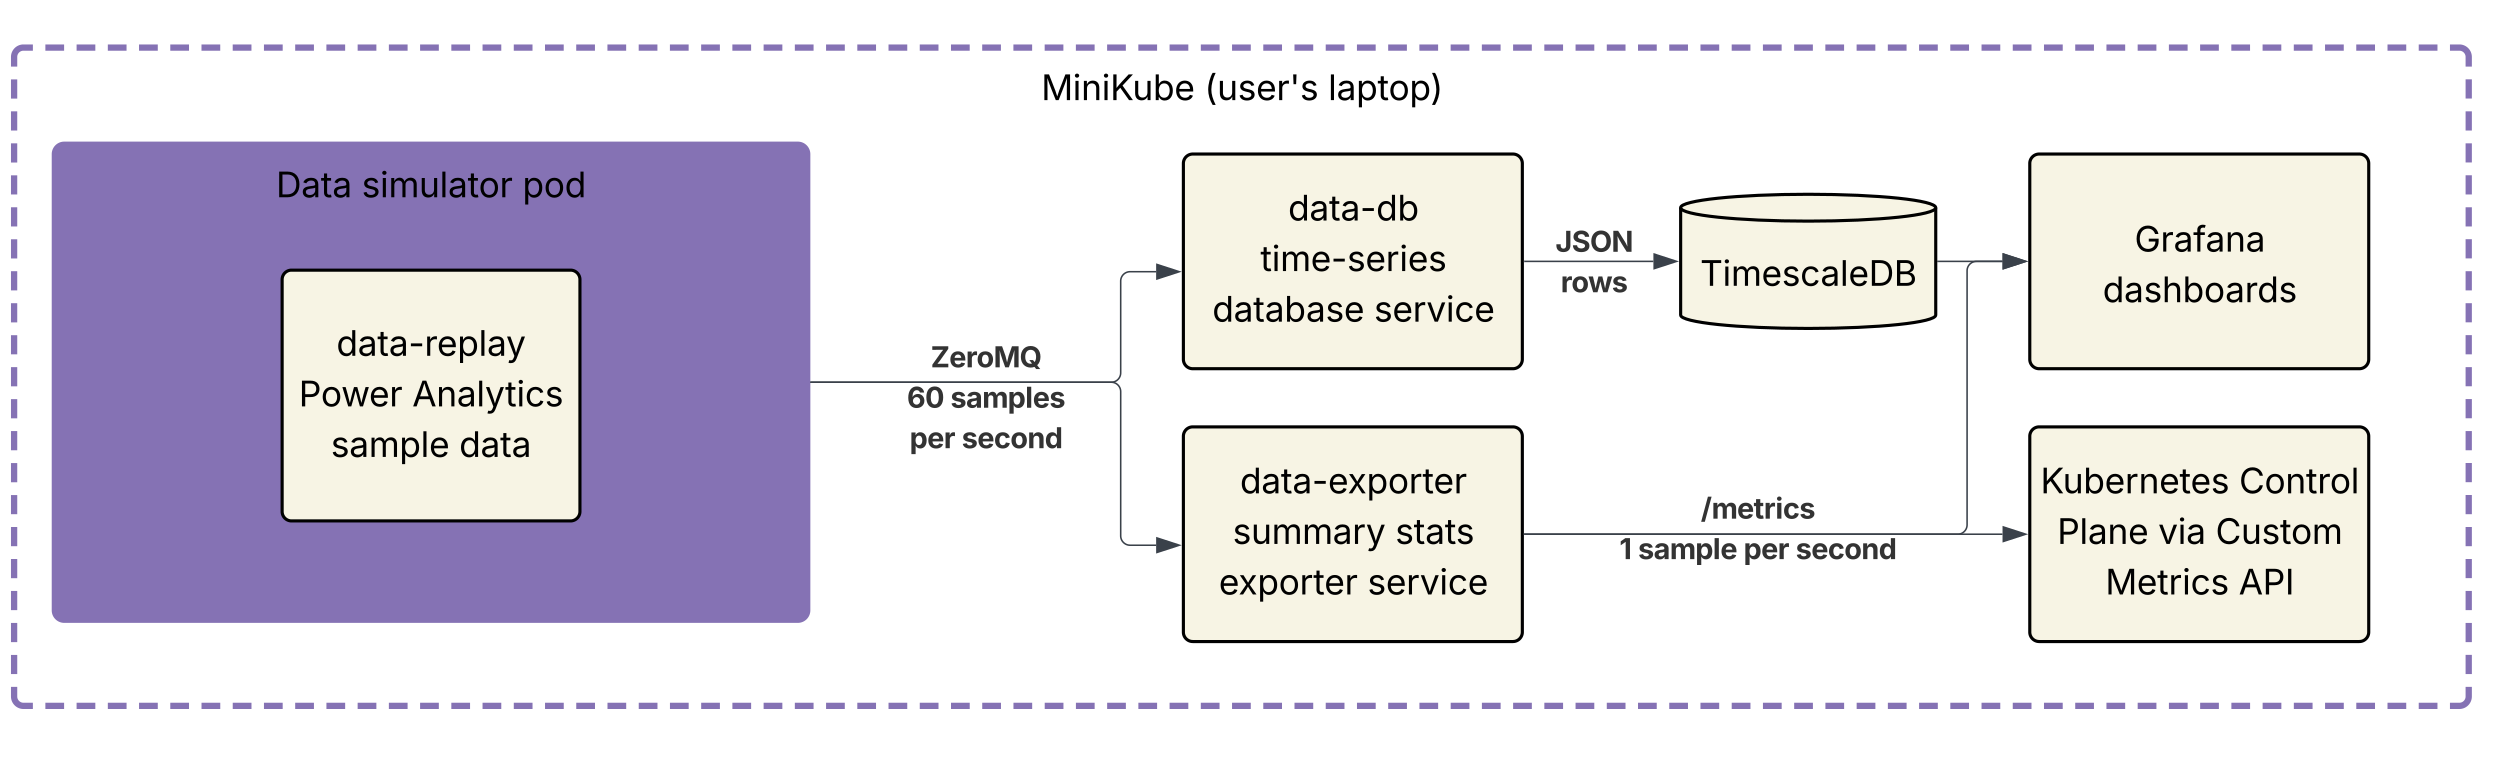 <svg xmlns="http://www.w3.org/2000/svg" xmlns:xlink="http://www.w3.org/1999/xlink" xmlns:lucid="lucid" width="1595" height="486"><g transform="translate(-1744 349)" lucid:page-tab-id="mJ1S~nfgx_aI"><path d="M1753-312.65a6 6 0 0 1 6-6h1554a6 6 0 0 1 6 6v408a6 6 0 0 1-6 6H1759a6 6 0 0 1-6-6z" fill-opacity="0"/><path d="M1772.95-318.65h11.95m7.97 0h11.95m7.97 0h11.95m7.96 0h11.97m7.97 0h11.95m7.96 0h11.96m7.96 0h11.96m7.97 0h11.96m7.97 0h11.96m7.95 0h11.96m7.98 0h11.95m7.97 0h11.95m7.97 0h11.96m7.97 0h11.95m7.97 0h11.95m7.97 0h11.95m7.97 0h11.95m7.97 0h11.95m7.96 0h11.95m8 0h11.94m7.97 0h11.96m7.97 0h11.95m7.97 0h11.96m7.98 0h11.95m7.97 0h11.95m7.97 0h11.96m7.97 0h11.95m7.97 0h11.95m7.97 0h11.95m7.97 0h11.95m7.97 0h11.95m7.96 0h11.95m8 0h11.94m7.97 0h11.96m7.97 0h11.95m7.97 0h11.96m7.98 0h11.95m7.97 0h11.95m7.97 0h11.96m7.97 0h11.95m7.97 0h11.95m7.97 0h11.95m7.97 0h11.95m7.97 0h11.95m7.96 0h11.95m8 0h11.94m7.97 0h11.96m7.97 0h11.95m7.97 0h11.96m7.98 0h11.95m7.97 0h11.95m7.97 0h11.96m7.97 0h11.95m7.97 0h11.95m7.97 0h11.95m7.97 0h11.95m7.97 0h11.95m7.96 0h11.95m8 0h11.94m7.97 0h11.96m7.97 0h11.95m7.97 0h11.96m7.98 0h11.95m7.97 0h11.95m7.97 0h11.96m7.97 0h11.95m7.97 0h11.95m7.97 0h11.95m7.97 0h11.95m7.97 0h11.95m7.96 0h11.95m8 0h11.94m7.97 0h11.96m7.97 0h11.95m7.97 0h11.96m7.98 0h11.95m7.97 0h11.95m7.97 0h5.98a6 6 0 0 1 6 6v6.12m0 8.16v12.24m0 8.16v12.24m0 8.16v12.24m0 8.16v12.24m0 8.16v12.24m0 8.16v12.24m0 8.16v12.24m0 8.16v12.24m0 8.16v12.24m0 8.16v12.24m0 8.16v12.24m0 8.16v12.24m0 8.16v12.24m0 8.16v12.24m0 8.16V-.53m0 8.16v12.24m0 8.16v12.24m0 8.16v12.24m0 8.16v12.24m0 8.16v6.12a6 6 0 0 1-6 6h-5.98m-7.97 0h-11.95m-7.97 0h-11.95m-7.97 0h-11.95m-7.97 0h-11.95m-7.97 0h-11.95m-7.96 0h-11.95m-8 0h-11.94m-7.97 0h-11.96m-7.97 0h-11.95m-7.97 0h-11.96m-7.98 0h-11.95m-7.97 0h-11.95m-7.97 0h-11.96m-7.97 0h-11.95m-7.97 0h-11.95m-7.97 0h-11.95m-7.97 0h-11.95m-7.97 0h-11.95m-7.96 0h-11.95m-8 0h-11.94m-7.97 0h-11.96m-7.97 0h-11.95m-7.97 0h-11.96m-7.98 0h-11.95m-7.97 0h-11.95m-7.97 0h-11.96m-7.97 0h-11.95m-7.97 0h-11.95m-7.97 0h-11.95m-7.97 0h-11.95m-7.97 0h-11.95m-7.96 0h-11.95m-8 0h-11.94m-7.97 0h-11.96m-7.97 0h-11.95m-7.97 0h-11.96m-7.98 0h-11.95m-7.97 0h-11.95m-7.97 0h-11.96m-7.97 0h-11.95m-7.97 0h-11.95m-7.97 0h-11.95m-7.97 0h-11.95m-7.97 0h-11.95m-7.96 0h-11.95m-8 0h-11.94m-7.97 0h-11.96m-7.97 0h-11.95m-7.97 0h-11.96m-7.98 0h-11.95m-7.97 0h-11.95m-7.97 0h-11.96m-7.97 0h-11.95m-7.97 0h-11.95m-7.97 0h-11.95m-7.97 0h-11.95m-7.97 0h-11.95m-7.96 0h-11.95m-8 0h-11.94m-7.97 0h-11.96m-7.97 0h-11.95m-7.97 0h-11.96m-7.98 0h-11.95m-7.97 0h-11.95m-7.97 0h-11.96m-7.97 0h-11.95m-7.97 0h-11.95m-7.97 0h-11.95m-7.96 0h-11.97m-7.97 0h-11.95m-7.96 0h-11.96m-7.96 0h-11.96m-7.97 0h-11.96m-7.97 0h-11.96m-7.95 0h-11.96m-7.98 0h-11.95m-7.97 0h-11.95m-7.97 0H1759a6 6 0 0 1-6-6v-6.12m0-8.16V68.83m0-8.16V48.43m0-8.16V28.03m0-8.16V7.63m0-8.16v-12.24m0-8.16v-12.24m0-8.16v-12.24m0-8.16v-12.24m0-8.16v-12.24m0-8.16v-12.24m0-8.16v-12.24m0-8.16v-12.24m0-8.16v-12.24m0-8.16v-12.24m0-8.16v-12.24m0-8.16v-12.24m0-8.16v-12.24m0-8.16v-12.24m0-8.16v-12.24m0-8.16v-6.12a6 6 0 0 1 6-6h5.98" stroke="#8572b4" stroke-width="4" fill="none"/><use xlink:href="#a" transform="matrix(1,0,0,1,1765,-306.652) translate(643.326 21.528)"/><use xlink:href="#b" transform="matrix(1,0,0,1,1765,-306.652) translate(747.428 21.528)"/><use xlink:href="#c" transform="matrix(1,0,0,1,1765,-306.652) translate(826.367 21.528)"/><path d="M2499-70.65a6 6 0 0 1 6-6h204.25a6 6 0 0 1 6 6V54.3a6 6 0 0 1-6 6H2505a6 6 0 0 1-6-6z" stroke="#000" stroke-width="2" fill="#f7f4e4"/><use xlink:href="#d" transform="matrix(1,0,0,1,2504,-71.652) translate(31.115 37.403)"/><use xlink:href="#e" transform="matrix(1,0,0,1,2504,-71.652) translate(26.449 69.668)"/><use xlink:href="#f" transform="matrix(1,0,0,1,2504,-71.652) translate(130.182 69.668)"/><use xlink:href="#g" transform="matrix(1,0,0,1,2504,-71.652) translate(17.611 101.934)"/><use xlink:href="#h" transform="matrix(1,0,0,1,2504,-71.652) translate(112.468 101.934)"/><path d="M2499-244.72a6 6 0 0 1 6-6h204.25a6 6 0 0 1 6 6v124.96a6 6 0 0 1-6 6H2505a6 6 0 0 1-6-6z" stroke="#000" stroke-width="2" fill="#f7f4e4"/><use xlink:href="#i" transform="matrix(1,0,0,1,2504,-245.723) translate(61.812 37.403)"/><use xlink:href="#j" transform="matrix(1,0,0,1,2504,-245.723) translate(44.12 69.668)"/><use xlink:href="#k" transform="matrix(1,0,0,1,2504,-245.723) translate(13.45 101.934)"/><use xlink:href="#h" transform="matrix(1,0,0,1,2504,-245.723) translate(116.629 101.934)"/><path d="M2716.75-182.24h82.12" stroke="#3a414a" fill="none"/><path d="M2716.76-181.77h-.5v-.95h.5z" stroke="#3a414a" stroke-width=".05" fill="#3a414a"/><path d="M2813.63-182.24l-14.26 4.63v-9.28z" stroke="#3a414a" fill="#3a414a"/><path d="M2980.5-182.24h41.12" stroke="#3a414a" fill="none"/><path d="M2980.5-181.77h-.5v-.95h.5z" stroke="#3a414a" stroke-width=".05" fill="#3a414a"/><path d="M3036.38-182.24l-14.26 4.63v-9.28z" stroke="#3a414a" fill="#3a414a"/><path d="M3039-244.72a6 6 0 0 1 6-6h204.25a6 6 0 0 1 6 6v124.96a6 6 0 0 1-6 6H3045a6 6 0 0 1-6-6z" stroke="#000" stroke-width="2" fill="#f7f4e4"/><use xlink:href="#l" transform="matrix(1,0,0,1,3044,-245.723) translate(61.806 57.247)"/><use xlink:href="#m" transform="matrix(1,0,0,1,3044,-245.723) translate(41.543 89.512)"/><path d="M2716.75-8.17H2993a6 6 0 0 0 6-6v-162.07a6 6 0 0 1 6-6h16.62" stroke="#3a414a" fill="none"/><path d="M2716.76-7.7h-.5v-.95h.5z" stroke="#3a414a" stroke-width=".05" fill="#3a414a"/><path d="M3036.38-182.24l-14.26 4.63v-9.28z" stroke="#3a414a" fill="#3a414a"/><path d="M1779-250.65a6 6 0 0 1 6-6h468a6 6 0 0 1 6 6V40.4a6 6 0 0 1-6 6h-468a6 6 0 0 1-6-6z" stroke="#8572b4" stroke-width="4" fill="#8572b4"/><use xlink:href="#n" transform="matrix(1,0,0,1,1791,-244.652) translate(129.134 21.528)"/><use xlink:href="#o" transform="matrix(1,0,0,1,1791,-244.652) translate(183.756 21.528)"/><use xlink:href="#p" transform="matrix(1,0,0,1,1791,-244.652) translate(286.328 21.528)"/><path d="M2261.5-105.13H2453a6 6 0 0 1 6 6v91.98a6 6 0 0 0 6 6h16.62" stroke="#3a414a" fill="none"/><path d="M2261.5-104.66h-.5v-.95h.5z" stroke="#3a414a" stroke-width=".05" fill="#3a414a"/><path d="M2496.38-1.15l-14.26 4.63V-5.8z" stroke="#3a414a" fill="#3a414a"/><path d="M2716.75-8.17h304.87" stroke="#3a414a" fill="none"/><path d="M2716.76-7.7h-.5v-.95h.5z" stroke="#3a414a" stroke-width=".05" fill="#3a414a"/><path d="M3036.38-8.17l-14.26 4.63v-9.27z" stroke="#3a414a" fill="#3a414a"/><path d="M3039-70.65a6 6 0 0 1 6-6h204.25a6 6 0 0 1 6 6V54.3a6 6 0 0 1-6 6H3045a6 6 0 0 1-6-6z" stroke="#000" stroke-width="2" fill="#f7f4e4"/><use xlink:href="#q" transform="matrix(1,0,0,1,3044,-71.652) translate(1.834 37.403)"/><use xlink:href="#r" transform="matrix(1,0,0,1,3044,-71.652) translate(128.505 37.403)"/><use xlink:href="#s" transform="matrix(1,0,0,1,3044,-71.652) translate(12.533 69.668)"/><use xlink:href="#t" transform="matrix(1,0,0,1,3044,-71.652) translate(76.921 69.668)"/><use xlink:href="#u" transform="matrix(1,0,0,1,3044,-71.652) translate(113.521 69.668)"/><use xlink:href="#v" transform="matrix(1,0,0,1,3044,-71.652) translate(43.219 101.934)"/><use xlink:href="#w" transform="matrix(1,0,0,1,3044,-71.652) translate(128.288 101.934)"/><path d="M1924-170.65a6 6 0 0 1 6-6h178a6 6 0 0 1 6 6v148a6 6 0 0 1-6 6h-178a6 6 0 0 1-6-6z" stroke="#000" stroke-width="2" fill="#f7f4e4"/><g><use xlink:href="#x" transform="matrix(1,0,0,1,1929,-171.652) translate(29.627 49.653)"/><use xlink:href="#y" transform="matrix(1,0,0,1,1929,-171.652) translate(5.663 81.918)"/><use xlink:href="#z" transform="matrix(1,0,0,1,1929,-171.652) translate(78.015 81.918)"/><use xlink:href="#A" transform="matrix(1,0,0,1,1929,-171.652) translate(26.095 114.184)"/><use xlink:href="#B" transform="matrix(1,0,0,1,1929,-171.652) translate(107.963 114.184)"/></g><path d="M2261.5-105.13H2453a6 6 0 0 0 6-6v-58.52a6 6 0 0 1 6-6h16.62" stroke="#3a414a" fill="none"/><path d="M2261.5-104.66h-.5v-.95h.5z" stroke="#3a414a" stroke-width=".05" fill="#3a414a"/><path d="M2496.38-175.65l-14.26 4.63v-9.27z" stroke="#3a414a" fill="#3a414a"/><path d="M2266.53-131.32a6 6 0 0 1 6-6H2473a6 6 0 0 1 6 6v71.15a6 6 0 0 1-6 6h-200.47a6 6 0 0 1-6-6z" fill="none"/><g><use xlink:href="#C" transform="matrix(1,0,0,1,2271.533,-132.318) translate(66.261 17.655)"/><use xlink:href="#D" transform="matrix(1,0,0,1,2271.533,-132.318) translate(51.092 43.467)"/><use xlink:href="#E" transform="matrix(1,0,0,1,2271.533,-132.318) translate(78.835 43.467)"/><use xlink:href="#F" transform="matrix(1,0,0,1,2271.533,-132.318) translate(52.785 69.28)"/><use xlink:href="#G" transform="matrix(1,0,0,1,2271.533,-132.318) translate(86.031 69.28)"/></g><path d="M2759-34.65a6 6 0 0 1 6-6h200.47a6 6 0 0 1 6 6v45.33a6 6 0 0 1-6 6H2765a6 6 0 0 1-6-6z" fill="none"/><g><use xlink:href="#H" transform="matrix(1,0,0,1,2764,-35.652) translate(65.085 17.561)"/><use xlink:href="#I" transform="matrix(1,0,0,1,2764,-35.652) translate(13.184 43.373)"/><use xlink:href="#J" transform="matrix(1,0,0,1,2764,-35.652) translate(25.059 43.373)"/><use xlink:href="#K" transform="matrix(1,0,0,1,2764,-35.652) translate(92.385 43.373)"/><use xlink:href="#L" transform="matrix(1,0,0,1,2764,-35.652) translate(125.632 43.373)"/></g><path d="M2699-204.9a6 6 0 0 1 6-6h111.75a6 6 0 0 1 6 6v45.32a6 6 0 0 1-6 6H2705a6 6 0 0 1-6-6z" fill="none"/><g><use xlink:href="#M" transform="matrix(1,0,0,1,2704,-205.91) translate(32.36 17.561)"/><use xlink:href="#N" transform="matrix(1,0,0,1,2704,-205.91) translate(35.733 43.373)"/></g><path d="M2979-148c0 4.72-36.43 8.55-81.37 8.55-44.95 0-81.38-3.83-81.38-8.56v-68.48c0-4.73 36.43-8.56 81.38-8.56 44.94 0 81.37 3.83 81.37 8.56z" stroke="#000" stroke-width="2" fill="#f7f4e4"/><path d="M2979-216.48c0 4.73-36.43 8.56-81.37 8.56-44.95 0-81.38-3.83-81.38-8.56" stroke="#000" stroke-width="2" fill="none"/><g><use xlink:href="#O" transform="matrix(1,0,0,1,2821.251,-202.921) translate(7.408 36.278)"/></g><defs><path d="M180 0v-1490h270l367 940c28 72 75 218 110 339 35-117 81-264 110-339l362-940h271V0h-187c2-448-5-837 7-1287-157 497-311 829-483 1287H842C666-458 514-784 354-1284c12 438 5 843 7 1284H180" id="P"/><path d="M158 0v-1118h180V0H158zm91-1301c-68 0-125-53-125-119s57-119 125-119c69 0 126 53 126 119s-57 119-126 119" id="Q"/><path d="M338-670V0H158v-1118h173l1 207c72-158 192-221 342-221 226 0 378 139 378 422V0H872v-695c0-172-96-275-252-275-161 0-282 109-282 300" id="R"/><path d="M180 0v-1490h190c0 262 1 526-3 784 217-279 467-523 702-784h249L716-845 1319 0h-225L585-716 370-489V0H180" id="S"/><path d="M537 14c-226 0-379-139-379-422v-710h180v695c0 172 97 275 253 275 160 0 281-109 281-300v-670h181V0H879v-209C806-46 684 14 537 14" id="T"/><path d="M677 24c-213 0-288-135-325-197h-20V0H158v-1490h180v551h14c37-59 106-193 324-193 279 0 474 222 474 576 0 356-194 580-473 580zm-27-161c209 0 317-186 317-421 0-232-105-413-317-413-206 0-314 166-314 413 0 249 111 421 314 421" id="U"/><path d="M628 24c-324 0-524-230-524-574 0-343 198-582 503-582 237 0 487 146 487 559v75H286c9 234 145 362 343 362 132 0 231-58 273-172l174 48C1024-91 857 24 628 24zM287-650h624c-17-190-120-322-304-322-192 0-309 151-320 322" id="V"/><g id="a"><use transform="matrix(0.011,0,0,0.011,0,0)" xlink:href="#P"/><use transform="matrix(0.011,0,0,0.011,20.074,0)" xlink:href="#Q"/><use transform="matrix(0.011,0,0,0.011,25.456,0)" xlink:href="#R"/><use transform="matrix(0.011,0,0,0.011,38.585,0)" xlink:href="#Q"/><use transform="matrix(0.011,0,0,0.011,43.967,0)" xlink:href="#S"/><use transform="matrix(0.011,0,0,0.011,58.149,0)" xlink:href="#T"/><use transform="matrix(0.011,0,0,0.011,71.289,0)" xlink:href="#U"/><use transform="matrix(0.011,0,0,0.011,84.896,0)" xlink:href="#V"/></g><path d="M218-607c0-325 108-727 258-974h175c-155 315-250 682-250 974 0 265 78 531 250 886H476C306-10 218-315 218-607" id="W"/><path d="M538 24C308 24 148-78 108-271l171-41c32 123 123 178 257 178 156 0 256-77 256-169 0-77-54-128-164-154l-186-44c-203-48-300-148-300-305 0-192 176-326 414-326 230 0 351 112 402 269l-163 42c-31-80-94-158-238-158-133 0-233 69-233 162 0 83 57 129 188 160l169 40c203 48 298 149 298 302 0 196-179 339-441 339" id="X"/><path d="M158 0v-1118h174v172h12c41-113 157-188 290-188 26 0 70 2 91 3v181c-11-2-60-10-108-10-161 0-279 109-279 260V0H158" id="Y"/><path d="M232-923l-22-567h194l-22 567H232" id="Z"/><g id="b"><use transform="matrix(0.011,0,0,0.011,0,0)" xlink:href="#W"/><use transform="matrix(0.011,0,0,0.011,8.105,0)" xlink:href="#T"/><use transform="matrix(0.011,0,0,0.011,21.246,0)" xlink:href="#X"/><use transform="matrix(0.011,0,0,0.011,32.975,0)" xlink:href="#V"/><use transform="matrix(0.011,0,0,0.011,45.931,0)" xlink:href="#Y"/><use transform="matrix(0.011,0,0,0.011,54.297,0)" xlink:href="#Z"/><use transform="matrix(0.011,0,0,0.011,60.959,0)" xlink:href="#X"/></g><path d="M338-1490V0H158v-1490h180" id="aa"/><path d="M471 26C259 26 90-98 90-318c0-256 228-303 435-329 202-27 287-16 287-108 0-139-79-219-234-219-161 0-248 86-283 164l-173-57c86-203 278-265 451-265 150 0 419 46 419 395V0H815v-152h-12C765-73 660 26 471 26zm31-159c199 0 310-134 310-271v-155c-30 35-226 55-295 64-131 17-246 59-246 186 0 116 97 176 231 176" id="ab"/><path d="M158 418v-1536h174v179h20c37-59 106-193 324-193 279 0 474 222 474 576 0 356-194 580-473 580-213 0-288-135-325-197h-14v591H158zm492-555c209 0 317-186 317-421 0-232-105-413-317-413-206 0-314 166-314 413 0 249 111 421 314 421" id="ac"/><path d="M598-1118v154H368v674c0 100 37 144 132 144 23 0 62-6 92-12L629-6c-37 13-88 20-134 20-193 0-307-107-307-290v-688H20v-154h168v-266h180v266h230" id="ad"/><path d="M613 24c-304 0-509-231-509-576 0-350 205-580 509-580 305 0 511 230 511 580 0 345-206 576-511 576zm0-161c226 0 329-195 329-415 0-222-103-419-329-419-223 0-326 196-326 419 0 220 103 415 326 415" id="ae"/><path d="M96 279C273-86 346-350 346-607c0-292-95-659-250-974h175c150 246 258 650 258 974 0 297-91 602-258 886H96" id="af"/><g id="c"><use transform="matrix(0.011,0,0,0.011,0,0)" xlink:href="#aa"/><use transform="matrix(0.011,0,0,0.011,5.382,0)" xlink:href="#ab"/><use transform="matrix(0.011,0,0,0.011,17.86,0)" xlink:href="#ac"/><use transform="matrix(0.011,0,0,0.011,31.467,0)" xlink:href="#ad"/><use transform="matrix(0.011,0,0,0.011,38.52,0)" xlink:href="#ae"/><use transform="matrix(0.011,0,0,0.011,51.845,0)" xlink:href="#ac"/><use transform="matrix(0.011,0,0,0.011,65.202,0)" xlink:href="#af"/></g><path d="M577 24c-279 0-473-224-473-580 0-354 195-576 474-576 218 0 287 134 324 193h14v-551h180V0H922v-173h-20C865-111 790 24 577 24zm27-161c203 0 314-172 314-421 0-247-108-413-314-413-212 0-317 181-317 413 0 235 108 421 317 421" id="ag"/><path d="M798-719v166H144v-166h654" id="ah"/><path d="M65 0l393-574-370-544h210c88 136 192 297 267 435 67-142 176-302 264-435h206L661-564 1053 0H844c-94-144-206-310-287-458C484-308 366-142 273 0H65" id="ai"/><g id="d"><use transform="matrix(0.011,0,0,0.011,0,0)" xlink:href="#ag"/><use transform="matrix(0.011,0,0,0.011,13.607,0)" xlink:href="#ab"/><use transform="matrix(0.011,0,0,0.011,26.085,0)" xlink:href="#ad"/><use transform="matrix(0.011,0,0,0.011,33.464,0)" xlink:href="#ab"/><use transform="matrix(0.011,0,0,0.011,45.942,0)" xlink:href="#ah"/><use transform="matrix(0.011,0,0,0.011,56.163,0)" xlink:href="#V"/><use transform="matrix(0.011,0,0,0.011,68.62,0)" xlink:href="#ai"/><use transform="matrix(0.011,0,0,0.011,80.751,0)" xlink:href="#ac"/><use transform="matrix(0.011,0,0,0.011,94.358,0)" xlink:href="#ae"/><use transform="matrix(0.011,0,0,0.011,107.682,0)" xlink:href="#Y"/><use transform="matrix(0.011,0,0,0.011,116.395,0)" xlink:href="#ad"/><use transform="matrix(0.011,0,0,0.011,123.448,0)" xlink:href="#V"/><use transform="matrix(0.011,0,0,0.011,136.404,0)" xlink:href="#Y"/></g><path d="M158 0v-1118h175l1 205c55-151 181-225 313-225 147 0 245 90 285 228 53-141 190-228 352-228 194 0 352 125 352 384V0h-181v-749c0-161-105-225-225-225-151 0-243 103-243 244V0H807v-767c0-124-93-207-219-207-131 0-250 92-250 270V0H158" id="aj"/><path d="M140 405l46-156c120 36 205 19 263-150l32-93L54-1118h197c107 313 237 620 324 950 87-331 219-637 326-950h196L606 167c-68 178-176 259-334 259-64 0-113-12-132-21" id="ak"/><g id="e"><use transform="matrix(0.011,0,0,0.011,0,0)" xlink:href="#X"/><use transform="matrix(0.011,0,0,0.011,11.73,0)" xlink:href="#T"/><use transform="matrix(0.011,0,0,0.011,24.87,0)" xlink:href="#aj"/><use transform="matrix(0.011,0,0,0.011,44.336,0)" xlink:href="#aj"/><use transform="matrix(0.011,0,0,0.011,63.802,0)" xlink:href="#ab"/><use transform="matrix(0.011,0,0,0.011,76.28,0)" xlink:href="#Y"/><use transform="matrix(0.011,0,0,0.011,84.993,0)" xlink:href="#ak"/></g><g id="f"><use transform="matrix(0.011,0,0,0.011,0,0)" xlink:href="#X"/><use transform="matrix(0.011,0,0,0.011,11.73,0)" xlink:href="#ad"/><use transform="matrix(0.011,0,0,0.011,19.108,0)" xlink:href="#ab"/><use transform="matrix(0.011,0,0,0.011,31.586,0)" xlink:href="#ad"/><use transform="matrix(0.011,0,0,0.011,38.639,0)" xlink:href="#X"/></g><g id="g"><use transform="matrix(0.011,0,0,0.011,0,0)" xlink:href="#V"/><use transform="matrix(0.011,0,0,0.011,12.457,0)" xlink:href="#ai"/><use transform="matrix(0.011,0,0,0.011,24.588,0)" xlink:href="#ac"/><use transform="matrix(0.011,0,0,0.011,38.194,0)" xlink:href="#ae"/><use transform="matrix(0.011,0,0,0.011,51.519,0)" xlink:href="#Y"/><use transform="matrix(0.011,0,0,0.011,60.232,0)" xlink:href="#ad"/><use transform="matrix(0.011,0,0,0.011,67.285,0)" xlink:href="#V"/><use transform="matrix(0.011,0,0,0.011,80.241,0)" xlink:href="#Y"/></g><path d="M481 0L54-1118h197c107 314 236 620 325 951 87-331 217-637 324-951h197L670 0H481" id="al"/><path d="M613 24c-304 0-509-231-509-576 0-350 205-580 509-580 216 0 392 114 453 309l-173 49c-33-115-133-197-280-197-223 0-326 196-326 419 0 220 103 415 326 415 150 0 252-85 285-206l172 49C1010-95 832 24 613 24" id="am"/><g id="h"><use transform="matrix(0.011,0,0,0.011,0,0)" xlink:href="#X"/><use transform="matrix(0.011,0,0,0.011,11.73,0)" xlink:href="#V"/><use transform="matrix(0.011,0,0,0.011,24.685,0)" xlink:href="#Y"/><use transform="matrix(0.011,0,0,0.011,33.398,0)" xlink:href="#al"/><use transform="matrix(0.011,0,0,0.011,45.888,0)" xlink:href="#Q"/><use transform="matrix(0.011,0,0,0.011,51.27,0)" xlink:href="#am"/><use transform="matrix(0.011,0,0,0.011,63.965,0)" xlink:href="#V"/></g><g id="i"><use transform="matrix(0.011,0,0,0.011,0,0)" xlink:href="#ag"/><use transform="matrix(0.011,0,0,0.011,13.607,0)" xlink:href="#ab"/><use transform="matrix(0.011,0,0,0.011,26.085,0)" xlink:href="#ad"/><use transform="matrix(0.011,0,0,0.011,33.464,0)" xlink:href="#ab"/><use transform="matrix(0.011,0,0,0.011,45.942,0)" xlink:href="#ah"/><use transform="matrix(0.011,0,0,0.011,56.163,0)" xlink:href="#ag"/><use transform="matrix(0.011,0,0,0.011,69.77,0)" xlink:href="#U"/></g><g id="j"><use transform="matrix(0.011,0,0,0.011,0,0)" xlink:href="#ad"/><use transform="matrix(0.011,0,0,0.011,7.27,0)" xlink:href="#Q"/><use transform="matrix(0.011,0,0,0.011,12.652,0)" xlink:href="#aj"/><use transform="matrix(0.011,0,0,0.011,32.118,0)" xlink:href="#V"/><use transform="matrix(0.011,0,0,0.011,45.074,0)" xlink:href="#ah"/><use transform="matrix(0.011,0,0,0.011,55.295,0)" xlink:href="#X"/><use transform="matrix(0.011,0,0,0.011,67.025,0)" xlink:href="#V"/><use transform="matrix(0.011,0,0,0.011,79.98,0)" xlink:href="#Y"/><use transform="matrix(0.011,0,0,0.011,88.694,0)" xlink:href="#Q"/><use transform="matrix(0.011,0,0,0.011,94.076,0)" xlink:href="#V"/><use transform="matrix(0.011,0,0,0.011,107.031,0)" xlink:href="#X"/></g><g id="k"><use transform="matrix(0.011,0,0,0.011,0,0)" xlink:href="#ag"/><use transform="matrix(0.011,0,0,0.011,13.607,0)" xlink:href="#ab"/><use transform="matrix(0.011,0,0,0.011,26.085,0)" xlink:href="#ad"/><use transform="matrix(0.011,0,0,0.011,33.464,0)" xlink:href="#ab"/><use transform="matrix(0.011,0,0,0.011,45.942,0)" xlink:href="#U"/><use transform="matrix(0.011,0,0,0.011,59.766,0)" xlink:href="#ab"/><use transform="matrix(0.011,0,0,0.011,72.244,0)" xlink:href="#X"/><use transform="matrix(0.011,0,0,0.011,83.974,0)" xlink:href="#V"/></g><path d="M789 20c-398 0-667-293-667-764 0-473 273-766 655-766 315 0 558 198 612 487h-196c-61-191-204-311-415-311-262 0-471 207-471 590 0 380 208 588 482 588 249 0 420-165 425-427H828v-166h572v163c0 370-256 606-611 606" id="an"/><path d="M678-1118v154H420V0H240v-964H20v-154h220v-149c0-194 155-293 318-293 85 0 141 18 168 30l-50 154c-19-6-47-17-97-17-111 0-159 58-159 166v109h258" id="ao"/><g id="l"><use transform="matrix(0.011,0,0,0.011,0,0)" xlink:href="#an"/><use transform="matrix(0.011,0,0,0.011,16.58,0)" xlink:href="#Y"/><use transform="matrix(0.011,0,0,0.011,24.946,0)" xlink:href="#ab"/><use transform="matrix(0.011,0,0,0.011,37.424,0)" xlink:href="#ao"/><use transform="matrix(0.011,0,0,0.011,45.302,0)" xlink:href="#ab"/><use transform="matrix(0.011,0,0,0.011,57.78,0)" xlink:href="#R"/><use transform="matrix(0.011,0,0,0.011,70.909,0)" xlink:href="#ab"/></g><path d="M338-670V0H158v-1490h180v566c73-149 190-208 336-208 226 0 379 139 379 422V0H872v-695c0-172-96-275-252-275-161 0-282 109-282 300" id="ap"/><g id="m"><use transform="matrix(0.011,0,0,0.011,0,0)" xlink:href="#ag"/><use transform="matrix(0.011,0,0,0.011,13.607,0)" xlink:href="#ab"/><use transform="matrix(0.011,0,0,0.011,26.085,0)" xlink:href="#X"/><use transform="matrix(0.011,0,0,0.011,37.815,0)" xlink:href="#ap"/><use transform="matrix(0.011,0,0,0.011,50.955,0)" xlink:href="#U"/><use transform="matrix(0.011,0,0,0.011,64.562,0)" xlink:href="#ae"/><use transform="matrix(0.011,0,0,0.011,78.103,0)" xlink:href="#ab"/><use transform="matrix(0.011,0,0,0.011,90.582,0)" xlink:href="#Y"/><use transform="matrix(0.011,0,0,0.011,98.579,0)" xlink:href="#ag"/><use transform="matrix(0.011,0,0,0.011,112.185,0)" xlink:href="#X"/></g><path d="M645 0H180v-1490h484c435 0 692 280 692 742 0 466-257 748-711 748zM370-168h263c363 0 539-218 539-580 0-358-176-574-521-574H370v1154" id="aq"/><g id="n"><use transform="matrix(0.011,0,0,0.011,0,0)" xlink:href="#aq"/><use transform="matrix(0.011,0,0,0.011,16.037,0)" xlink:href="#ab"/><use transform="matrix(0.011,0,0,0.011,28.516,0)" xlink:href="#ad"/><use transform="matrix(0.011,0,0,0.011,35.894,0)" xlink:href="#ab"/></g><g id="o"><use transform="matrix(0.011,0,0,0.011,0,0)" xlink:href="#X"/><use transform="matrix(0.011,0,0,0.011,11.73,0)" xlink:href="#Q"/><use transform="matrix(0.011,0,0,0.011,17.112,0)" xlink:href="#aj"/><use transform="matrix(0.011,0,0,0.011,36.578,0)" xlink:href="#T"/><use transform="matrix(0.011,0,0,0.011,49.718,0)" xlink:href="#aa"/><use transform="matrix(0.011,0,0,0.011,55.1,0)" xlink:href="#ab"/><use transform="matrix(0.011,0,0,0.011,67.578,0)" xlink:href="#ad"/><use transform="matrix(0.011,0,0,0.011,74.631,0)" xlink:href="#ae"/><use transform="matrix(0.011,0,0,0.011,87.956,0)" xlink:href="#Y"/></g><g id="p"><use transform="matrix(0.011,0,0,0.011,0,0)" xlink:href="#ac"/><use transform="matrix(0.011,0,0,0.011,13.607,0)" xlink:href="#ae"/><use transform="matrix(0.011,0,0,0.011,26.931,0)" xlink:href="#ag"/></g><g id="q"><use transform="matrix(0.011,0,0,0.011,0,0)" xlink:href="#S"/><use transform="matrix(0.011,0,0,0.011,14.182,0)" xlink:href="#T"/><use transform="matrix(0.011,0,0,0.011,27.322,0)" xlink:href="#U"/><use transform="matrix(0.011,0,0,0.011,40.929,0)" xlink:href="#V"/><use transform="matrix(0.011,0,0,0.011,53.885,0)" xlink:href="#Y"/><use transform="matrix(0.011,0,0,0.011,62.598,0)" xlink:href="#R"/><use transform="matrix(0.011,0,0,0.011,75.727,0)" xlink:href="#V"/><use transform="matrix(0.011,0,0,0.011,88.683,0)" xlink:href="#ad"/><use transform="matrix(0.011,0,0,0.011,95.736,0)" xlink:href="#V"/><use transform="matrix(0.011,0,0,0.011,108.691,0)" xlink:href="#X"/></g><path d="M783 20c-382 0-661-292-661-764 0-473 279-766 661-766 302 0 548 182 601 489h-190c-42-204-217-313-411-313-268 0-476 208-476 590 0 381 209 588 476 588 195 0 369-110 411-313h190c-52 303-296 489-601 489" id="ar"/><g id="r"><use transform="matrix(0.011,0,0,0.011,0,0)" xlink:href="#ar"/><use transform="matrix(0.011,0,0,0.011,16.233,0)" xlink:href="#ae"/><use transform="matrix(0.011,0,0,0.011,29.557,0)" xlink:href="#R"/><use transform="matrix(0.011,0,0,0.011,42.687,0)" xlink:href="#ad"/><use transform="matrix(0.011,0,0,0.011,49.957,0)" xlink:href="#Y"/><use transform="matrix(0.011,0,0,0.011,57.954,0)" xlink:href="#ae"/><use transform="matrix(0.011,0,0,0.011,71.278,0)" xlink:href="#aa"/></g><path d="M180 0v-1490h510c348 0 508 209 508 474 0 266-160 477-507 477H370V0H180zm190-706h312c236 0 327-133 327-310 0-176-91-307-329-307H370v617" id="as"/><g id="s"><use transform="matrix(0.011,0,0,0.011,0,0)" xlink:href="#as"/><use transform="matrix(0.011,0,0,0.011,14.193,0)" xlink:href="#aa"/><use transform="matrix(0.011,0,0,0.011,19.575,0)" xlink:href="#ab"/><use transform="matrix(0.011,0,0,0.011,32.053,0)" xlink:href="#R"/><use transform="matrix(0.011,0,0,0.011,45.182,0)" xlink:href="#V"/></g><g id="t"><use transform="matrix(0.011,0,0,0.011,0,0)" xlink:href="#al"/><use transform="matrix(0.011,0,0,0.011,12.489,0)" xlink:href="#Q"/><use transform="matrix(0.011,0,0,0.011,17.871,0)" xlink:href="#ab"/></g><g id="u"><use transform="matrix(0.011,0,0,0.011,0,0)" xlink:href="#ar"/><use transform="matrix(0.011,0,0,0.011,16.233,0)" xlink:href="#T"/><use transform="matrix(0.011,0,0,0.011,29.373,0)" xlink:href="#X"/><use transform="matrix(0.011,0,0,0.011,41.102,0)" xlink:href="#ad"/><use transform="matrix(0.011,0,0,0.011,48.155,0)" xlink:href="#ae"/><use transform="matrix(0.011,0,0,0.011,61.48,0)" xlink:href="#aj"/></g><g id="v"><use transform="matrix(0.011,0,0,0.011,0,0)" xlink:href="#P"/><use transform="matrix(0.011,0,0,0.011,20.074,0)" xlink:href="#V"/><use transform="matrix(0.011,0,0,0.011,33.03,0)" xlink:href="#ad"/><use transform="matrix(0.011,0,0,0.011,40.299,0)" xlink:href="#Y"/><use transform="matrix(0.011,0,0,0.011,49.013,0)" xlink:href="#Q"/><use transform="matrix(0.011,0,0,0.011,54.395,0)" xlink:href="#am"/><use transform="matrix(0.011,0,0,0.011,67.09,0)" xlink:href="#X"/></g><path d="M52 0l541-1490h220L1361 0h-200l-149-416H398L254 0H52zm404-582h497c-103-290-145-390-251-756-108 377-145 460-246 756" id="at"/><path d="M370-1490V0H180v-1490h190" id="au"/><g id="w"><use transform="matrix(0.011,0,0,0.011,0,0)" xlink:href="#at"/><use transform="matrix(0.011,0,0,0.011,15.332,0)" xlink:href="#as"/><use transform="matrix(0.011,0,0,0.011,29.525,0)" xlink:href="#au"/></g><g id="x"><use transform="matrix(0.011,0,0,0.011,0,0)" xlink:href="#ag"/><use transform="matrix(0.011,0,0,0.011,13.607,0)" xlink:href="#ab"/><use transform="matrix(0.011,0,0,0.011,26.085,0)" xlink:href="#ad"/><use transform="matrix(0.011,0,0,0.011,33.464,0)" xlink:href="#ab"/><use transform="matrix(0.011,0,0,0.011,45.942,0)" xlink:href="#ah"/><use transform="matrix(0.011,0,0,0.011,56.163,0)" xlink:href="#Y"/><use transform="matrix(0.011,0,0,0.011,64.16,0)" xlink:href="#V"/><use transform="matrix(0.011,0,0,0.011,77.116,0)" xlink:href="#ac"/><use transform="matrix(0.011,0,0,0.011,90.723,0)" xlink:href="#aa"/><use transform="matrix(0.011,0,0,0.011,96.105,0)" xlink:href="#ab"/><use transform="matrix(0.011,0,0,0.011,108.257,0)" xlink:href="#ak"/></g><path d="M409 0L70-1118h191c89 329 165 560 243 925 75-353 154-601 240-925h192c85 325 161 564 235 922 77-354 157-598 244-922h191L1267 0h-179c-86-307-176-590-250-913C763-588 675-308 588 0H409" id="av"/><g id="y"><use transform="matrix(0.011,0,0,0.011,0,0)" xlink:href="#as"/><use transform="matrix(0.011,0,0,0.011,14.073,0)" xlink:href="#ae"/><use transform="matrix(0.011,0,0,0.011,26.997,0)" xlink:href="#av"/><use transform="matrix(0.011,0,0,0.011,44.781,0)" xlink:href="#V"/><use transform="matrix(0.011,0,0,0.011,57.737,0)" xlink:href="#Y"/></g><g id="z"><use transform="matrix(0.011,0,0,0.011,0,0)" xlink:href="#at"/><use transform="matrix(0.011,0,0,0.011,15.332,0)" xlink:href="#R"/><use transform="matrix(0.011,0,0,0.011,28.461,0)" xlink:href="#ab"/><use transform="matrix(0.011,0,0,0.011,40.94,0)" xlink:href="#aa"/><use transform="matrix(0.011,0,0,0.011,46.43,0)" xlink:href="#ak"/><use transform="matrix(0.011,0,0,0.011,59.245,0)" xlink:href="#ad"/><use transform="matrix(0.011,0,0,0.011,66.515,0)" xlink:href="#Q"/><use transform="matrix(0.011,0,0,0.011,71.897,0)" xlink:href="#am"/><use transform="matrix(0.011,0,0,0.011,84.592,0)" xlink:href="#X"/></g><g id="A"><use transform="matrix(0.011,0,0,0.011,0,0)" xlink:href="#X"/><use transform="matrix(0.011,0,0,0.011,11.73,0)" xlink:href="#ab"/><use transform="matrix(0.011,0,0,0.011,24.208,0)" xlink:href="#aj"/><use transform="matrix(0.011,0,0,0.011,43.674,0)" xlink:href="#ac"/><use transform="matrix(0.011,0,0,0.011,57.281,0)" xlink:href="#aa"/><use transform="matrix(0.011,0,0,0.011,62.663,0)" xlink:href="#V"/></g><g id="B"><use transform="matrix(0.011,0,0,0.011,0,0)" xlink:href="#ag"/><use transform="matrix(0.011,0,0,0.011,13.607,0)" xlink:href="#ab"/><use transform="matrix(0.011,0,0,0.011,26.085,0)" xlink:href="#ad"/><use transform="matrix(0.011,0,0,0.011,33.464,0)" xlink:href="#ab"/></g><path fill="#333" d="M115 0v-183l604-853c49-68 106-137 165-205-253 8-513 2-772 4v-253h1133v184L652-468c-53 73-113 147-176 220 253-10 513-3 772-5V0H115" id="aw"/><path fill="#333" d="M633 22C291 22 81-200 81-553c0-345 210-579 537-579 292 0 525 185 525 567v84H378c7 183 109 277 260 277 105 0 184-46 216-132l272 51C1071-99 893 22 633 22zM380-669h474c-15-146-94-237-233-237-143 0-229 99-241 237" id="ax"/><path fill="#333" d="M128 0v-1118h290v195h12c54-169 184-238 367-200v268c-27-8-86-15-130-15-138 0-239 95-239 234V0H128" id="ay"/><path fill="#333" d="M628 22C291 22 81-210 81-554c0-346 210-578 547-578 336 0 547 232 547 578 0 344-211 576-547 576zm0-236c160 0 242-146 242-341 0-197-82-341-242-341S387-753 387-555c0 195 81 341 241 341" id="az"/><path fill="#333" d="M135 0v-1490h468l242 684c30 94 76 293 111 455 34-161 80-360 110-455l238-684h470V0h-307c0-447-3-765 11-1227-122 503-246 788-395 1227H826C676-435 552-717 427-1215c15 453 11 775 11 1215H135" id="aA"/><path fill="#333" d="M789 20C394 20 94-260 94-744c0-487 300-766 695-766s695 279 695 766c0 264-89 467-233 597l215 271h-285L1058-29C976 3 886 20 789 20zm-94-532h261l108 139c70-83 110-208 110-371 0-321-154-495-385-495s-385 175-385 495c0 356 184 537 481 482" id="aB"/><g id="C"><use transform="matrix(0.009,0,0,0.009,0,0)" xlink:href="#aw"/><use transform="matrix(0.009,0,0,0.009,11.806,0)" xlink:href="#ax"/><use transform="matrix(0.009,0,0,0.009,22.396,0)" xlink:href="#ay"/><use transform="matrix(0.009,0,0,0.009,29.201,0)" xlink:href="#az"/><use transform="matrix(0.009,0,0,0.009,40.104,0)" xlink:href="#aA"/><use transform="matrix(0.009,0,0,0.009,56.667,0)" xlink:href="#aB"/></g><path fill="#333" d="M684 20C381 20 94-164 94-710c0-501 235-800 601-800 293 0 496 188 526 433H921c-25-105-108-170-226-170-197 0-301 182-301 476h10c67-130 211-208 374-208 263 0 459 201 459 481 0 301-224 518-553 518zm-2-242c147 0 258-116 258-268 0-150-108-266-256-266-146 0-259 121-259 267 0 147 109 267 257 267" id="aC"/><path fill="#333" d="M690 20C314 20 94-261 94-744c0-482 221-766 596-766 376 0 597 284 597 766 0 483-219 764-597 764zm0-253c184 0 286-184 286-511 0-328-102-514-286-514-183 0-285 187-285 514s101 511 285 511" id="aD"/><g id="D"><use transform="matrix(0.009,0,0,0.009,0,0)" xlink:href="#aC"/><use transform="matrix(0.009,0,0,0.009,11.545,0)" xlink:href="#aD"/></g><path fill="#333" d="M572 22C302 22 117-98 78-306l279-48c29 105 101 156 224 156 114 0 185-48 185-115 0-118-228-130-337-155-215-49-322-150-322-317 0-215 187-347 470-347 265 0 424 116 466 298l-266 47c-24-76-87-130-196-130-98 0-174 46-174 113 0 56 38 95 144 117l201 40c216 44 320 143 320 302 0 220-207 367-500 367" id="aE"/><path fill="#333" d="M440 22C227 22 68-92 68-313c0-250 202-322 422-343 195-21 271-24 271-105 0-95-63-149-175-149-116 0-187 57-211 129l-275-46c57-194 237-305 487-305 240 0 474 108 474 379V0H777v-155h-10C713-51 605 22 440 22zm85-211c140 0 238-93 238-211v-121c-37 26-156 42-222 51-111 16-185 59-185 149 0 87 70 132 169 132" id="aF"/><path fill="#333" d="M128 0v-1118h278l12 217c60-163 185-234 319-234 143 0 236 81 288 251 63-172 205-251 359-251 205 0 357 138 357 381V0h-301v-697c0-126-76-187-177-187-114 0-184 79-184 196V0H789v-705c0-109-72-179-174-179-106 0-187 74-187 208V0H128" id="aG"/><path fill="#333" d="M128 418v-1536h295v188h14c41-89 129-202 319-202 248 0 453 193 453 575 0 372-197 576-455 576-183 0-275-108-317-198h-9v597H128zm534-640c156 0 240-139 240-336 0-196-83-334-240-334-154 0-241 131-241 334 0 202 88 336 241 336" id="aH"/><path fill="#333" d="M428-1490V0H128v-1490h300" id="aI"/><g id="E"><use transform="matrix(0.009,0,0,0.009,0,0)" xlink:href="#aE"/><use transform="matrix(0.009,0,0,0.009,9.957,0)" xlink:href="#aF"/><use transform="matrix(0.009,0,0,0.009,20.278,0)" xlink:href="#aG"/><use transform="matrix(0.009,0,0,0.009,36.502,0)" xlink:href="#aH"/><use transform="matrix(0.009,0,0,0.009,47.708,0)" xlink:href="#aI"/><use transform="matrix(0.009,0,0,0.009,52.526,0)" xlink:href="#ax"/><use transform="matrix(0.009,0,0,0.009,63.116,0)" xlink:href="#aE"/></g><g id="F"><use transform="matrix(0.009,0,0,0.009,0,0)" xlink:href="#aH"/><use transform="matrix(0.009,0,0,0.009,11.207,0)" xlink:href="#ax"/><use transform="matrix(0.009,0,0,0.009,21.797,0)" xlink:href="#ay"/></g><path fill="#333" d="M628 22C291 22 81-210 81-554c0-346 210-578 547-578 265 0 455 142 497 372l-279 52c-25-116-99-188-215-188-160 0-244 139-244 341 0 200 84 341 244 341 116 0 193-74 217-195l279 51C1085-123 896 22 628 22" id="aJ"/><path fill="#333" d="M428-647V0H128v-1118h283l4 231c63-156 176-245 348-245 232 0 384 159 384 421V0H847v-659c0-139-76-222-202-222-128 0-217 86-217 234" id="aK"/><path fill="#333" d="M537 19C279 19 81-185 81-557c0-382 206-575 454-575 190 0 278 113 318 202h10v-560h300V0H868v-179h-15C812-89 719 19 537 19zm92-241c153 0 240-134 240-336 0-203-86-334-240-334-158 0-240 138-240 334 0 197 84 336 240 336" id="aL"/><g id="G"><use transform="matrix(0.009,0,0,0.009,0,0)" xlink:href="#aE"/><use transform="matrix(0.009,0,0,0.009,9.957,0)" xlink:href="#ax"/><use transform="matrix(0.009,0,0,0.009,20.547,0)" xlink:href="#aJ"/><use transform="matrix(0.009,0,0,0.009,31.007,0)" xlink:href="#az"/><use transform="matrix(0.009,0,0,0.009,41.91,0)" xlink:href="#aK"/><use transform="matrix(0.009,0,0,0.009,52.977,0)" xlink:href="#aL"/></g><path fill="#333" d="M768-1560L288 224H28l480-1784h260" id="aM"/><path fill="#333" d="M683-1118v229H474v562c0 71 29 104 102 104 23 0 73-7 95-13l43 225C647 9 580 16 520 16 296 16 174-96 174-301v-588H20v-229h154v-266h300v266h209" id="aN"/><path fill="#333" d="M128 0v-1118h300V0H128zm150-1264c-91 0-165-68-165-154 0-85 74-154 165-154 90 0 165 69 165 154 0 86-75 154-165 154" id="aO"/><g id="H"><use transform="matrix(0.009,0,0,0.009,0,0)" xlink:href="#aM"/><use transform="matrix(0.009,0,0,0.009,6.901,0)" xlink:href="#aG"/><use transform="matrix(0.009,0,0,0.009,23.125,0)" xlink:href="#ax"/><use transform="matrix(0.009,0,0,0.009,33.715,0)" xlink:href="#aN"/><use transform="matrix(0.009,0,0,0.009,40.226,0)" xlink:href="#ay"/><use transform="matrix(0.009,0,0,0.009,47.595,0)" xlink:href="#aO"/><use transform="matrix(0.009,0,0,0.009,52.413,0)" xlink:href="#aJ"/><use transform="matrix(0.009,0,0,0.009,62.873,0)" xlink:href="#aE"/></g><path fill="#333" d="M749-1490V0H444v-1221h-10L93-980v-279l329-231h327" id="aP"/><use transform="matrix(0.009,0,0,0.009,0,0)" xlink:href="#aP" id="I"/><g id="J"><use transform="matrix(0.009,0,0,0.009,0,0)" xlink:href="#aE"/><use transform="matrix(0.009,0,0,0.009,9.957,0)" xlink:href="#aF"/><use transform="matrix(0.009,0,0,0.009,20.278,0)" xlink:href="#aG"/><use transform="matrix(0.009,0,0,0.009,36.502,0)" xlink:href="#aH"/><use transform="matrix(0.009,0,0,0.009,47.708,0)" xlink:href="#aI"/><use transform="matrix(0.009,0,0,0.009,52.526,0)" xlink:href="#ax"/></g><g id="K"><use transform="matrix(0.009,0,0,0.009,0,0)" xlink:href="#aH"/><use transform="matrix(0.009,0,0,0.009,11.207,0)" xlink:href="#ax"/><use transform="matrix(0.009,0,0,0.009,21.797,0)" xlink:href="#ay"/></g><g id="L"><use transform="matrix(0.009,0,0,0.009,0,0)" xlink:href="#aE"/><use transform="matrix(0.009,0,0,0.009,9.957,0)" xlink:href="#ax"/><use transform="matrix(0.009,0,0,0.009,20.547,0)" xlink:href="#aJ"/><use transform="matrix(0.009,0,0,0.009,31.007,0)" xlink:href="#az"/><use transform="matrix(0.009,0,0,0.009,41.91,0)" xlink:href="#aK"/><use transform="matrix(0.009,0,0,0.009,52.977,0)" xlink:href="#aL"/></g><path fill="#333" d="M567 20C257 20 68-148 68-448v-87h305v92c0 143 75 217 194 217s193-74 193-218v-1046h302v1041c0 301-188 469-495 469" id="aQ"/><path fill="#333" d="M681 22C323 22 94-145 85-462h297c10 151 131 226 296 226 163 0 271-77 271-190 0-102-95-149-257-189l-164-41c-252-61-403-188-403-405 0-269 236-449 560-449 330 0 546 183 551 445H941c-11-119-106-188-259-188-156 0-244 72-244 172-3 156 226 185 373 221 250 61 445 186 445 436 0 271-213 446-575 446" id="aR"/><path fill="#333" d="M789 20C394 20 94-260 94-744c0-487 300-766 695-766s695 279 695 766c0 485-300 764-695 764zm0-271c231 0 385-174 385-493 0-321-154-495-385-495s-385 175-385 495c0 319 154 493 385 493" id="aS"/><path fill="#333" d="M135 0v-1490h340l471 754c59 97 122 210 187 365-32-387-14-721-19-1119h312V0h-341C855-382 627-689 427-1113c32 420 16 695 20 1113H135" id="aT"/><g id="M"><use transform="matrix(0.009,0,0,0.009,0,0)" xlink:href="#aQ"/><use transform="matrix(0.009,0,0,0.009,10.391,0)" xlink:href="#aR"/><use transform="matrix(0.009,0,0,0.009,22.031,0)" xlink:href="#aS"/><use transform="matrix(0.009,0,0,0.009,35.729,0)" xlink:href="#aT"/></g><path fill="#333" d="M361 0L31-1118h315c68 295 127 523 188 845 63-317 128-551 199-845h276c71 296 131 525 196 846 57-321 119-552 186-846h319L1378 0h-305c-73-261-148-486-204-771C813-484 740-261 666 0H361" id="aU"/><g id="N"><use transform="matrix(0.009,0,0,0.009,0,0)" xlink:href="#ay"/><use transform="matrix(0.009,0,0,0.009,6.806,0)" xlink:href="#az"/><use transform="matrix(0.009,0,0,0.009,17.465,0)" xlink:href="#aU"/><use transform="matrix(0.009,0,0,0.009,32.578,0)" xlink:href="#aE"/></g><path d="M98-1322v-168h1126v168H757V0H567v-1322H98" id="aV"/><path d="M180 0v-1490h528c311 0 458 177 458 395 0 191-114 278-244 313v14c139 9 302 137 302 371 0 225-148 397-499 397H180zm190-168h350c232 0 321-102 321-231 0-149-120-277-311-277H370v508zm0-668h328c160 0 286-101 286-255 0-129-87-231-280-231H370v486" id="aW"/><g id="O"><use transform="matrix(0.011,0,0,0.011,0,0)" xlink:href="#aV"/><use transform="matrix(0.011,0,0,0.011,14.345,0)" xlink:href="#Q"/><use transform="matrix(0.011,0,0,0.011,19.727,0)" xlink:href="#aj"/><use transform="matrix(0.011,0,0,0.011,39.193,0)" xlink:href="#V"/><use transform="matrix(0.011,0,0,0.011,52.148,0)" xlink:href="#X"/><use transform="matrix(0.011,0,0,0.011,63.878,0)" xlink:href="#am"/><use transform="matrix(0.011,0,0,0.011,76.79,0)" xlink:href="#ab"/><use transform="matrix(0.011,0,0,0.011,89.269,0)" xlink:href="#aa"/><use transform="matrix(0.011,0,0,0.011,94.651,0)" xlink:href="#V"/><use transform="matrix(0.011,0,0,0.011,107.606,0)" xlink:href="#aq"/><use transform="matrix(0.011,0,0,0.011,123.644,0)" xlink:href="#aW"/></g></defs></g></svg>